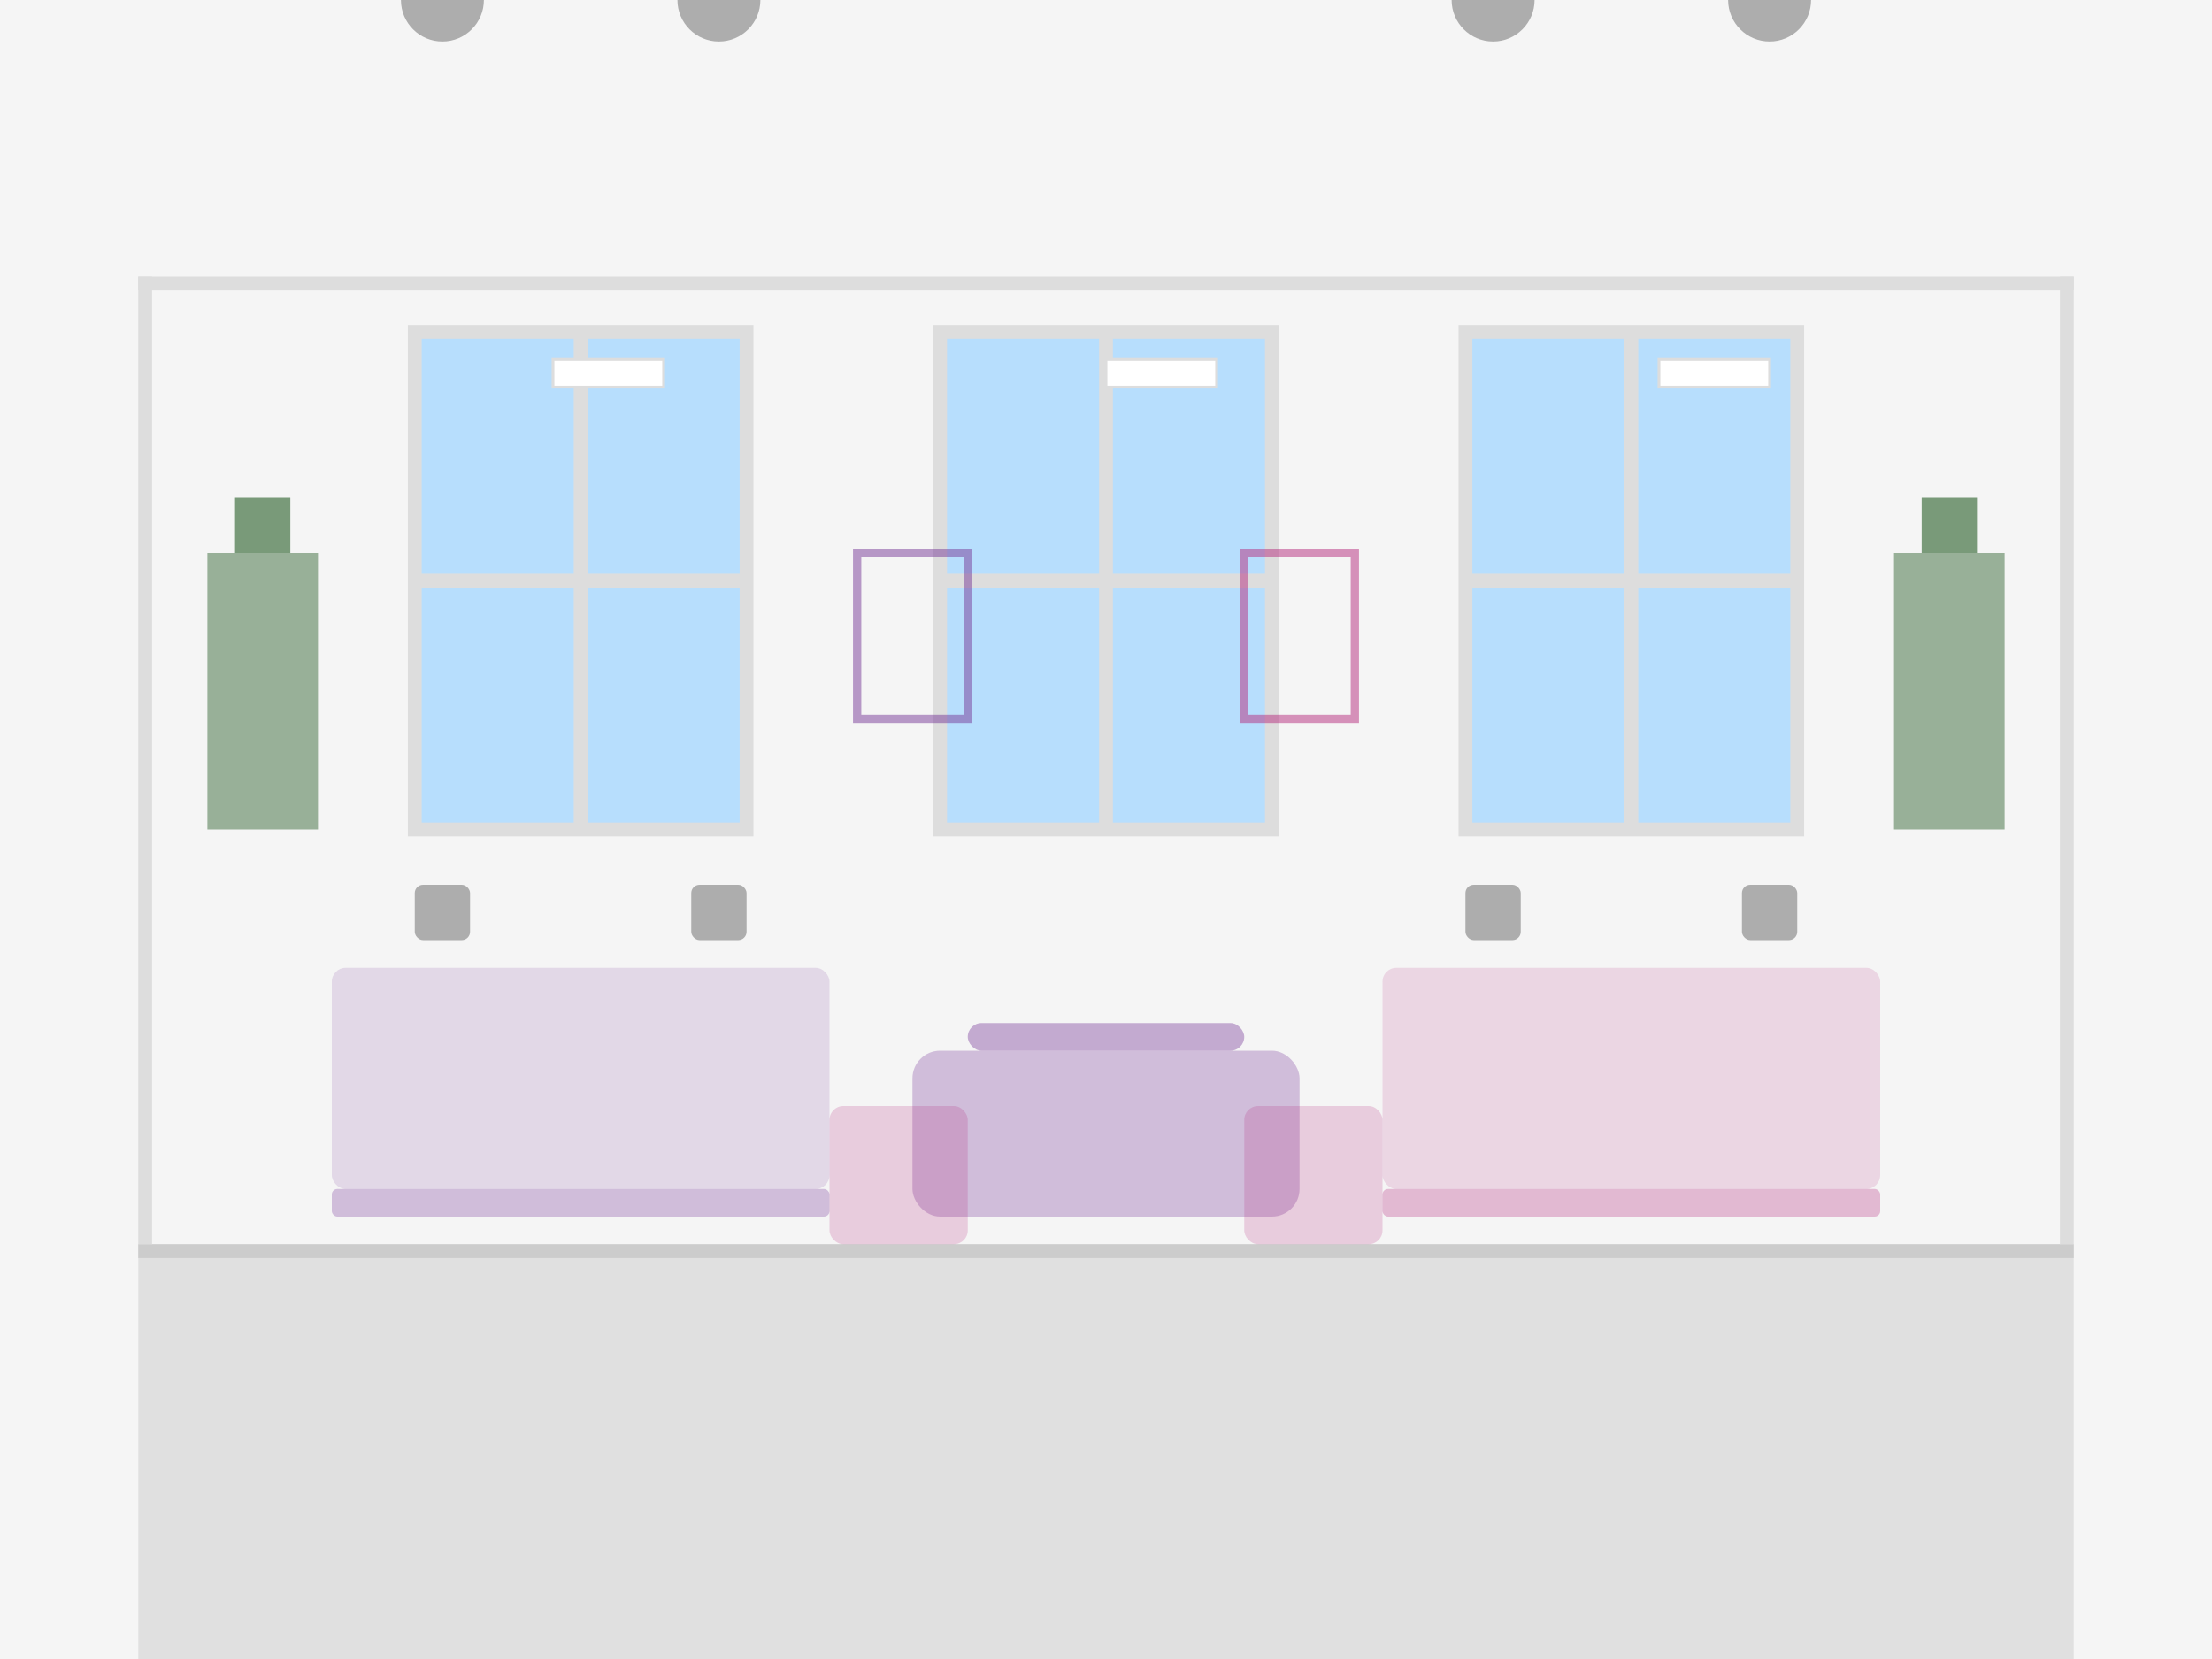 <svg width="800" height="600" viewBox="0 0 800 600" xmlns="http://www.w3.org/2000/svg">
  <!-- Background -->
  <rect width="800" height="600" fill="#f5f5f5"/>
  
  <!-- Floor -->
  <rect x="50" y="450" width="700" height="150" fill="#e0e0e0"/>
  <rect x="50" y="450" width="700" height="5" fill="#ccc"/>
  
  <!-- Left Wall -->
  <rect x="50" y="100" width="5" height="350" fill="#ddd"/>
  
  <!-- Right Wall -->
  <rect x="745" y="100" width="5" height="350" fill="#ddd"/>
  
  <!-- Back Wall -->
  <rect x="50" y="100" width="700" height="5" fill="#ddd"/>
  
  <!-- Windows on back wall -->
  <rect x="150" y="120" width="120" height="180" fill="#a8d8ff" opacity="0.8"/>
  <rect x="150" y="120" width="120" height="180" fill="none" stroke="#ddd" stroke-width="5"/>
  <line x1="210" y1="120" x2="210" y2="300" stroke="#ddd" stroke-width="5"/>
  <line x1="150" y1="210" x2="270" y2="210" stroke="#ddd" stroke-width="5"/>
  
  <rect x="340" y="120" width="120" height="180" fill="#a8d8ff" opacity="0.8"/>
  <rect x="340" y="120" width="120" height="180" fill="none" stroke="#ddd" stroke-width="5"/>
  <line x1="400" y1="120" x2="400" y2="300" stroke="#ddd" stroke-width="5"/>
  <line x1="340" y1="210" x2="460" y2="210" stroke="#ddd" stroke-width="5"/>
  
  <rect x="530" y="120" width="120" height="180" fill="#a8d8ff" opacity="0.8"/>
  <rect x="530" y="120" width="120" height="180" fill="none" stroke="#ddd" stroke-width="5"/>
  <line x1="590" y1="120" x2="590" y2="300" stroke="#ddd" stroke-width="5"/>
  <line x1="530" y1="210" x2="650" y2="210" stroke="#ddd" stroke-width="5"/>
  
  <!-- Office desks -->
  <rect x="120" y="350" width="180" height="80" rx="5" fill="#793a99" opacity="0.15"/>
  <rect x="120" y="430" width="180" height="10" rx="2" fill="#793a99" opacity="0.3"/>
  
  <rect x="500" y="350" width="180" height="80" rx="5" fill="#b62c7f" opacity="0.15"/>
  <rect x="500" y="430" width="180" height="10" rx="2" fill="#b62c7f" opacity="0.3"/>
  
  <!-- Center meeting area with sofa/chairs -->
  <rect x="330" y="380" width="140" height="60" rx="10" fill="#793a99" opacity="0.3"/>
  <rect x="350" y="370" width="100" height="10" rx="5" fill="#793a99" opacity="0.4"/>
  
  <rect x="300" y="400" width="50" height="50" rx="5" fill="#b62c7f" opacity="0.2"/>
  <rect x="450" y="400" width="50" height="50" rx="5" fill="#b62c7f" opacity="0.2"/>
  
  <!-- Office chairs -->
  <circle cx="160" y="340" r="15" fill="#666" opacity="0.5"/>
  <rect x="150" y="320" width="20" height="20" rx="3" fill="#666" opacity="0.5"/>
  
  <circle cx="260" y="340" r="15" fill="#666" opacity="0.5"/>
  <rect x="250" y="320" width="20" height="20" rx="3" fill="#666" opacity="0.5"/>
  
  <circle cx="540" y="340" r="15" fill="#666" opacity="0.5"/>
  <rect x="530" y="320" width="20" height="20" rx="3" fill="#666" opacity="0.5"/>
  
  <circle cx="640" y="340" r="15" fill="#666" opacity="0.5"/>
  <rect x="630" y="320" width="20" height="20" rx="3" fill="#666" opacity="0.5"/>
  
  <!-- Decorative elements -->
  <rect x="685" y="200" width="40" height="100" fill="#5a835a" opacity="0.6"/>
  <rect x="695" y="180" width="20" height="20" fill="#5a835a" opacity="0.8"/>
  
  <rect x="75" y="200" width="40" height="100" fill="#5a835a" opacity="0.6"/>
  <rect x="85" y="180" width="20" height="20" fill="#5a835a" opacity="0.8"/>
  
  <!-- Ceiling light fixtures -->
  <rect x="200" y="130" width="40" height="10" fill="#fff" stroke="#ddd" stroke-width="1"/>
  <rect x="400" y="130" width="40" height="10" fill="#fff" stroke="#ddd" stroke-width="1"/>
  <rect x="600" y="130" width="40" height="10" fill="#fff" stroke="#ddd" stroke-width="1"/>
  
  <!-- Picture frames on wall -->
  <rect x="310" y="200" width="40" height="60" fill="none" stroke="#793a99" stroke-width="3" opacity="0.5"/>
  <rect x="450" y="200" width="40" height="60" fill="none" stroke="#b62c7f" stroke-width="3" opacity="0.5"/>
</svg>
